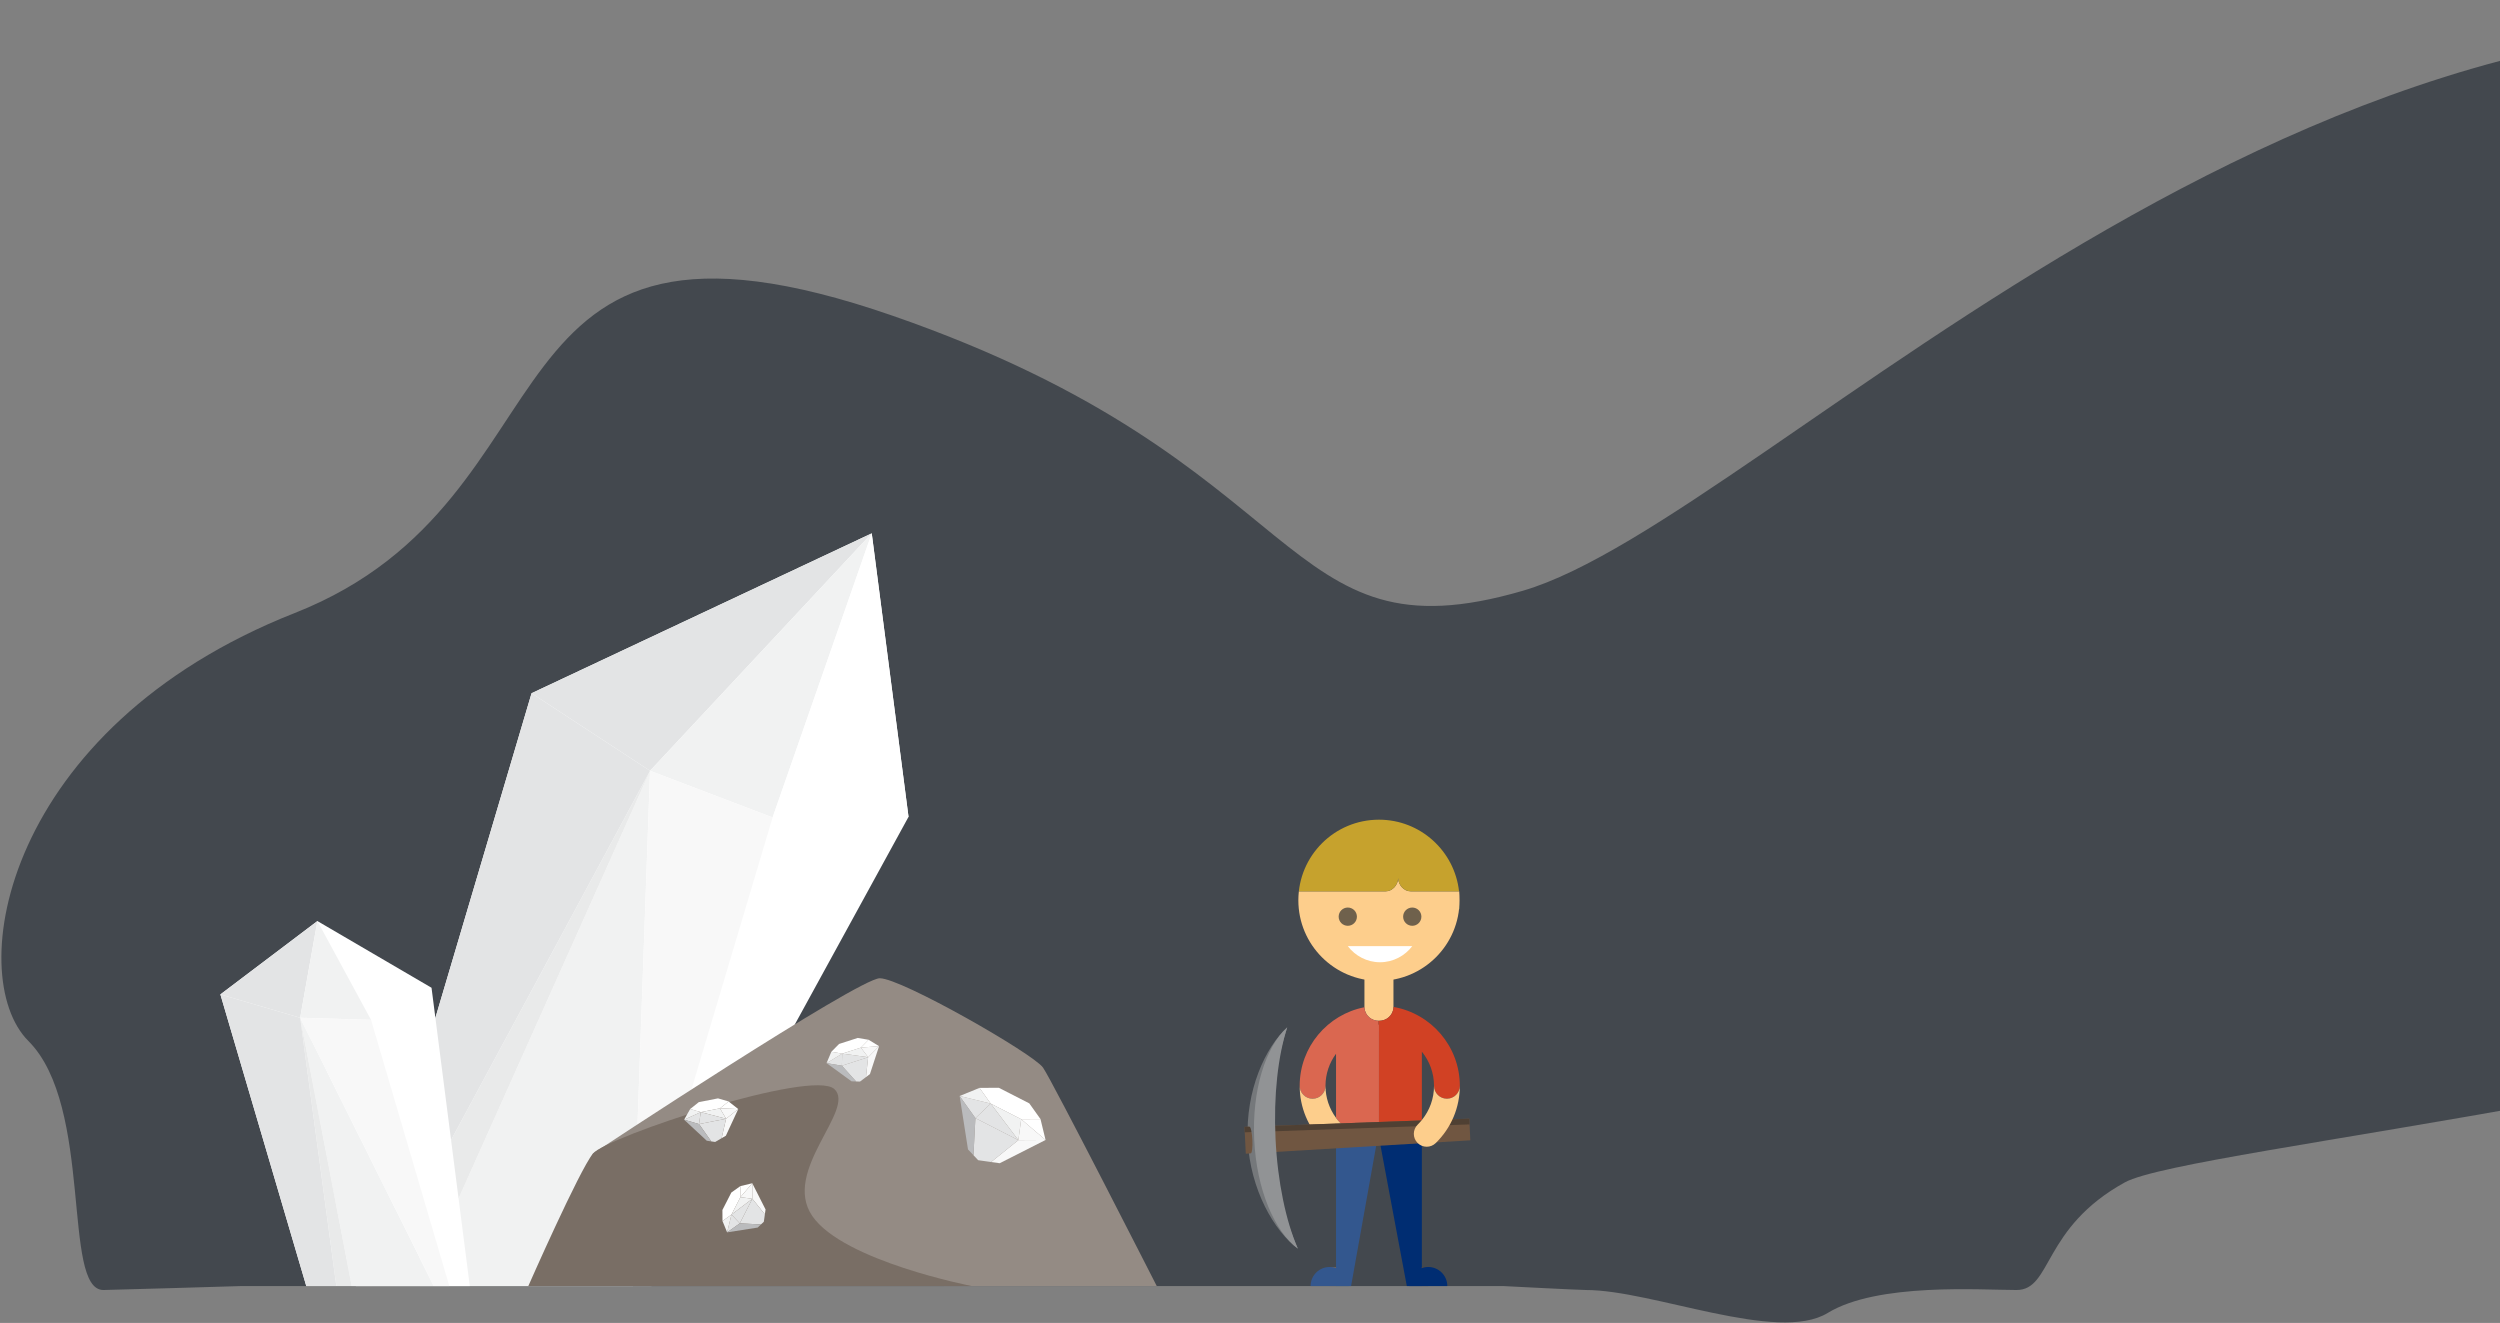 <?xml version="1.0" encoding="utf-8"?>
<!-- Generator: Adobe Illustrator 16.0.4, SVG Export Plug-In . SVG Version: 6.00 Build 0)  -->
<!DOCTYPE svg PUBLIC "-//W3C//DTD SVG 1.1//EN" "http://www.w3.org/Graphics/SVG/1.1/DTD/svg11.dtd">
<svg version="1.1" id="Layer_1" xmlns="http://www.w3.org/2000/svg" xmlns:xlink="http://www.w3.org/1999/xlink" x="0px" y="0px"
	 width="900px" height="476.25px" viewBox="0 0 900 476.25" enable-background="new 0 0 900 476.25" xml:space="preserve">
<rect x="0" y="0" width="900" height="476.25" fill="#808080" stroke="none"/>
<g>
	<path fill="#43484E" d="M1133.316,31.119c-15.85-2.51-32.77-6.117-50.908-10.991C842.387-44.369,637.234,186.669,548.234,212.669
		s-74-46-226.867-99s-110.258,65.625-215.227,107S-13.316,351.22,10.234,374.771s12,89.633,27,89.633
		c2.416,0,49.37-1.416,49.37-1.416h329.528h125.092c0,0,27.376,1.416,29.735,1.416c24,0,69,19.266,87,8.268s55.172-8.268,68-8.268
		c12.826,0,9.193-22.351,39-38.758c22.76-12.529,258.486-34.749,368.357-87.739V31.119z"/>
	<g>
		<g>
			<g>
				<polygon fill="#002D72" points="511.867,408.183 511.867,462.987 506.453,462.987 496.189,408.183 				"/>
			</g>
			<g>
				<polygon fill="#33578E" points="480.973,408.183 480.973,462.987 486.389,462.987 496.189,408.183 				"/>
			</g>
		</g>
		<g>
			<path fill="#FDCE8C" d="M525.253,320.877h-0.785h-14.313h-2.323c-2.447,0-4.414-2.32-4.49-4.642h-0.014
				c-0.076,2.321-2.04,4.642-4.485,4.642h-4.164h-27.091c-0.116,1.059-0.181,2.133-0.181,3.224
				c0,16.024,12.991,29.015,29.013,29.015c16.024,0,29.015-12.99,29.015-29.015c0-1.329-0.056-2.443-0.121-3.224H525.253z"/>
		</g>
		<g>
			<g>
				<path fill="#C6A22D" d="M494.679,320.877h4.164c2.445,0,4.41-2.32,4.485-4.642h0.014c0.076,2.321,2.043,4.642,4.49,4.642h2.323
					h14.313h0.785h0.002c-1.604-14.508-13.898-25.791-28.835-25.791c-16.022,0-29.013,12.99-29.013,29.015
					c0-1.091,0.065-2.165,0.181-3.224H494.679z"/>
			</g>
			<g>
				<path fill="#ADDC91" d="M525.255,327.324h0.059c0.064-0.78,0.121-1.895,0.121-3.224
					C525.435,325.191,525.372,326.266,525.255,327.324z"/>
			</g>
		</g>
		<g>
			<path fill="#FFFFFF" d="M485.202,340.607c2.646,3.481,6.859,5.804,11.605,5.804c4.748,0,8.961-2.322,11.607-5.804H485.202z"/>
		</g>
		<g opacity="0.6">
			<circle fill="#111921" cx="508.414" cy="330" r="3.288"/>
		</g>
		<g opacity="0.6">
			<circle fill="#111921" cx="485.203" cy="330" r="3.288"/>
		</g>
		<g>
			<path fill="#FDCE8C" d="M496.42,367.493c2.685,0,4.893-1.829,5.224-4.56v-11.495h-10.446v11.493
				C491.529,365.664,493.737,367.493,496.42,367.493z"/>
		</g>
		<path fill="#D14124" d="M501.644,362.498v0.436c-0.331,2.73-2.539,4.56-5.224,4.56c-0.076,0-0.155-0.003-0.23-0.006v3.847
			c0.076,0.009,0.154,0.017,0.23,0.02v36.829h12.556c0-1.207,0.463-2.412,1.394-3.322c0.535-0.522,1.032-1.074,1.497-1.644v-24.621
			c2.734,3.361,4.377,7.643,4.377,12.303c0,2.565,2.081,4.646,4.646,4.646c2.564,0,4.646-2.081,4.646-4.646
			C525.536,376.687,515.196,364.844,501.644,362.498z"/>
		<path fill="#DA6750" d="M496.189,368.863v-1.38c-2.578-0.103-4.669-1.898-4.992-4.552v-0.327
			c-13.266,2.579-23.312,14.284-23.312,28.294c0,2.565,2.081,4.646,4.645,4.646c2.566,0,4.647-2.081,4.647-4.646
			c0-4.321,1.412-8.317,3.794-11.554v23.13c0.588,0.796,1.24,1.553,1.956,2.265c0.949,0.945,1.4,2.2,1.358,3.443h12.133v-39.319
			H496.189z"/>
		<path fill="#FDCE8C" d="M484.238,407.438c-0.01-0.072-0.009-0.146-0.021-0.219c-0.04-0.227-0.109-0.447-0.182-0.667
			c-0.025-0.075-0.039-0.153-0.068-0.228c-0.085-0.216-0.201-0.422-0.319-0.626c-0.04-0.069-0.067-0.144-0.111-0.21
			c-0.173-0.265-0.375-0.517-0.608-0.749c-0.422-0.419-0.814-0.858-1.191-1.308c-0.111-0.134-0.216-0.271-0.324-0.406
			c-0.146-0.184-0.301-0.362-0.44-0.551v-0.04c-2.451-3.329-3.794-7.323-3.794-11.536c0,2.565-2.081,4.646-4.647,4.646
			c-2.564,0-4.645-2.081-4.645-4.646c0,7.722,3.014,14.975,8.484,20.424c0.906,0.902,2.092,1.354,3.277,1.354
			c1.192,0,2.385-0.455,3.294-1.366c0.875-0.88,1.315-2.021,1.342-3.171C484.29,407.904,484.267,407.67,484.238,407.438z"/>
		<rect x="511.867" y="456.113" fill="#544741" width="2.291" height="6.874"/>
		<path fill="#002D72" d="M521.032,462.987c0-3.796-3.078-6.874-6.874-6.874c-3.797,0-6.873,3.078-6.873,6.874"/>
		<rect x="478.682" y="456.113" fill="#746458" width="2.291" height="6.874"/>
		<path fill="#33578E" d="M471.808,462.987c0-3.796,3.078-6.874,6.874-6.874c3.797,0,6.874,3.078,6.874,6.874"/>
		<g>
			<path fill="#75787B" d="M457.792,410.043c-0.752-15.654,2.318-29.967,5.604-40.192c-7.786,7.021-15.065,22.743-14.208,40.606
				c0.857,17.861,9.608,32.813,18.032,39.057C462.97,439.651,458.543,425.699,457.792,410.043z"/>
			<polygon fill="#705641" points="448.484,415.332 448.02,405.668 528.942,402.725 529.317,410.518 			"/>
			<polygon fill="#4F4033" points="448.114,407.637 448.02,405.668 528.942,402.725 529.042,404.788 			"/>
			<path fill="#75787B" d="M449.784,405.585c0.461-0.022,0.941,2.123,1.07,4.792c0.127,2.668-0.144,4.85-0.605,4.872l0.027,0.585
				l2.084-0.102l-0.513-10.678l-2.084,0.102L449.784,405.585z"/>
			<path fill="#919395" d="M459.194,409.977c-0.752-15.656,0.916-29.9,4.201-40.126c-7.786,7.021-12.728,22.63-11.87,40.494
				c0.856,17.861,7.27,32.926,15.693,39.169C462.97,439.651,459.946,425.631,459.194,409.977z"/>
		</g>
		<path fill="#FDCE8C" d="M520.89,395.545c-2.566,0-4.646-2.081-4.646-4.646c0,4.548-1.546,8.84-4.377,12.309v0.01
			c-0.014,0.017-0.03,0.031-0.044,0.049c-0.454,0.552-0.934,1.088-1.453,1.595c-0.231,0.227-0.434,0.472-0.607,0.729
			c-0.034,0.051-0.053,0.106-0.084,0.157c-0.132,0.214-0.258,0.431-0.352,0.658c-0.018,0.042-0.024,0.088-0.041,0.132
			c-0.091,0.242-0.172,0.487-0.221,0.739c-0.008,0.038-0.006,0.076-0.012,0.114c-0.044,0.259-0.075,0.52-0.076,0.781
			c-0.002,1.176,0.435,2.353,1.321,3.259c0.908,0.931,2.114,1.397,3.32,1.397c1.173,0,2.345-0.441,3.249-1.325
			c5.589-5.468,8.668-12.786,8.668-20.604C525.536,393.464,523.455,395.545,520.89,395.545z"/>
	</g>
	<g>
		<g>
			<polygon fill="#FFFFFF" points="234.555,462.987 327.068,294.069 313.826,192.003 191.364,249.562 128.127,462.987 			"/>
			<polygon fill="#E3E4E5" points="191.364,249.562 234.02,277.488 313.826,192.003 			"/>
			<polygon fill="#F1F2F2" points="234.02,277.488 278.134,294.281 313.826,192.003 			"/>
			<polygon fill="#FFFFFF" points="327.068,294.069 278.134,294.281 313.826,192.003 			"/>
			<polygon fill="#F1F2F2" points="227.444,462.987 234.02,277.488 150.962,462.987 			"/>
			<polygon opacity="0.8" fill="#E3E4E5" points="150.962,462.987 234.02,277.488 134.055,462.987 			"/>
			<polygon fill="#F8F8F8" points="227.823,462.987 278.134,294.281 234.02,277.488 227.444,462.987 			"/>
			<polygon fill="#E3E4E5" points="134.055,462.987 234.02,277.488 191.364,249.562 128.127,462.987 			"/>
		</g>
		<g>
			<g>
				<path fill="#948B84" d="M416.438,462.987c0,0-37.526-73.672-40.94-78.636c-3.414-4.964-51.032-32.212-58.782-32.178
					s-103.247,63.103-103.247,63.103l-21.17,47.267l152.474,0.444H416.438z"/>
				<path fill="#796E65" d="M292.438,437.784c-11.171-16.252,15.9-38.42,7.91-45.735c-7.991-7.314-81.925,17.157-86.879,23.228
					c-4.954,6.072-23.28,47.711-23.28,47.711h159.719C349.907,462.987,303.609,454.035,292.438,437.784z"/>
			</g>
			<g>
				<polygon fill="#FFFFFF" points="367.635,402.919 374.584,402.878 370.553,397.217 359.574,391.598 352.625,391.639 
					356.655,397.3 				"/>
				<polygon fill="#FFFFFF" points="376.401,410.392 374.584,402.878 367.635,402.919 				"/>
				<polygon fill="#F8F8F8" points="366.612,410.449 376.401,410.392 367.635,402.919 				"/>
				<polygon fill="#F1F2F2" points="356.656,397.299 366.612,410.449 367.635,402.919 				"/>
				<polygon fill="#E3E4E5" points="351.146,402.532 366.612,410.449 356.656,397.299 				"/>
				<polygon fill="#E3E4E5" points="356.656,397.299 345.468,394.558 351.146,402.532 				"/>
				<polygon fill="#F1F2F2" points="352.625,391.639 345.468,394.558 356.656,397.299 				"/>
				<polygon fill="#F8F8F8" points="356.803,418.327 366.612,410.449 376.401,410.392 359.896,418.761 				"/>
				<polygon fill="#E3E4E5" points="352.145,417.674 350.451,415.878 351.146,402.532 366.612,410.449 356.803,418.327 				"/>
				<polygon fill="#BABBBD" points="348.479,413.787 345.468,394.558 351.146,402.532 350.451,415.878 				"/>
			</g>
			<g>
				<polygon fill="#FFFFFF" points="309.904,377.142 312.697,374.316 308.779,373.657 302.069,375.823 299.276,378.649 
					303.193,379.308 				"/>
				<polygon fill="#FFFFFF" points="316.468,376.619 312.697,374.316 309.904,377.142 				"/>
				<polygon fill="#F8F8F8" points="312.534,380.598 316.468,376.619 309.904,377.142 				"/>
				<polygon fill="#F1F2F2" points="303.194,379.308 312.534,380.598 309.904,377.142 				"/>
				<polygon fill="#E3E4E5" points="303.083,383.65 312.534,380.598 303.194,379.308 				"/>
				<polygon fill="#E3E4E5" points="303.194,379.308 297.564,382.724 303.083,383.65 				"/>
				<polygon fill="#F1F2F2" points="299.276,378.649 297.564,382.724 303.194,379.308 				"/>
				<polygon fill="#F8F8F8" points="311.755,387.748 312.534,380.598 316.468,376.619 313.179,386.673 				"/>
				<polygon fill="#E3E4E5" points="309.606,389.367 308.197,389.325 303.083,383.65 312.534,380.598 311.755,387.748 				"/>
				<polygon fill="#BABBBD" points="306.554,389.278 297.564,382.724 303.083,383.65 308.197,389.325 				"/>
			</g>
			<g>
				<polygon fill="#FFFFFF" points="259.188,399.006 262.296,396.528 258.482,395.413 251.564,396.773 248.458,399.25 
					252.27,400.366 				"/>
				<polygon fill="#FFFFFF" points="265.769,399.261 262.296,396.528 259.188,399.006 				"/>
				<polygon fill="#F8F8F8" points="261.394,402.747 265.769,399.261 259.188,399.006 				"/>
				<polygon fill="#F1F2F2" points="252.271,400.365 261.394,402.747 259.188,399.006 				"/>
				<polygon fill="#E3E4E5" points="251.649,404.665 261.394,402.747 252.271,400.365 				"/>
				<polygon fill="#E3E4E5" points="252.271,400.365 246.278,403.095 251.649,404.665 				"/>
				<polygon fill="#F1F2F2" points="248.458,399.25 246.278,403.095 252.271,400.365 				"/>
				<polygon fill="#F8F8F8" points="259.777,409.757 261.394,402.747 265.769,399.261 261.318,408.856 				"/>
				<polygon fill="#E3E4E5" points="257.454,411.11 256.058,410.903 251.649,404.665 261.394,402.747 259.777,409.757 				"/>
				<polygon fill="#BABBBD" points="254.433,410.663 246.278,403.095 251.649,404.665 256.058,410.903 				"/>
			</g>
			<g>
				<polygon fill="#FFFFFF" points="266.543,430.978 266.521,427.004 263.284,429.309 260.07,435.585 260.094,439.558 
					263.33,437.253 				"/>
				<polygon fill="#FFFFFF" points="270.815,425.967 266.521,427.004 266.543,430.978 				"/>
				<polygon fill="#F8F8F8" points="270.846,431.561 270.815,425.967 266.543,430.978 				"/>
				<polygon fill="#F1F2F2" points="263.33,437.253 270.846,431.561 266.543,430.978 				"/>
				<polygon fill="#E3E4E5" points="266.322,440.402 270.846,431.561 263.33,437.253 				"/>
				<polygon fill="#E3E4E5" points="263.33,437.253 261.765,443.648 266.322,440.402 				"/>
				<polygon fill="#F1F2F2" points="260.094,439.558 261.765,443.648 263.33,437.253 				"/>
				<polygon fill="#F8F8F8" points="275.353,437.169 270.846,431.561 270.815,425.967 275.599,435.401 				"/>
				<polygon fill="#E3E4E5" points="274.978,439.831 273.951,440.799 266.322,440.402 270.846,431.561 275.353,437.169 				"/>
				<polygon fill="#BABBBD" points="272.757,441.927 261.765,443.648 266.322,440.402 273.951,440.799 				"/>
			</g>
		</g>
		<g>
			<polygon fill="#FFFFFF" points="169.13,462.987 155.351,355.595 114.266,331.582 79.337,357.987 110.263,462.987 			"/>
			<polygon fill="#E3E4E5" points="79.337,357.987 108.058,366.399 114.266,331.582 			"/>
			<polygon fill="#F1F2F2" points="108.058,366.399 133.572,367.147 114.266,331.582 			"/>
			<polygon fill="#F1F2F2" points="156.161,462.987 108.058,366.399 126.612,462.987 			"/>
			<polygon fill="#F8F8F8" points="161.757,462.987 133.572,367.147 108.058,366.399 156.161,462.987 			"/>
			<polygon fill="#E3E4E5" points="121.088,462.987 108.058,366.399 79.337,357.987 110.263,462.987 			"/>
			<polygon opacity="0.8" fill="#E3E4E5" points="126.612,462.987 108.058,366.399 121.088,462.987 			"/>
		</g>
	</g>
</g>
</svg>
